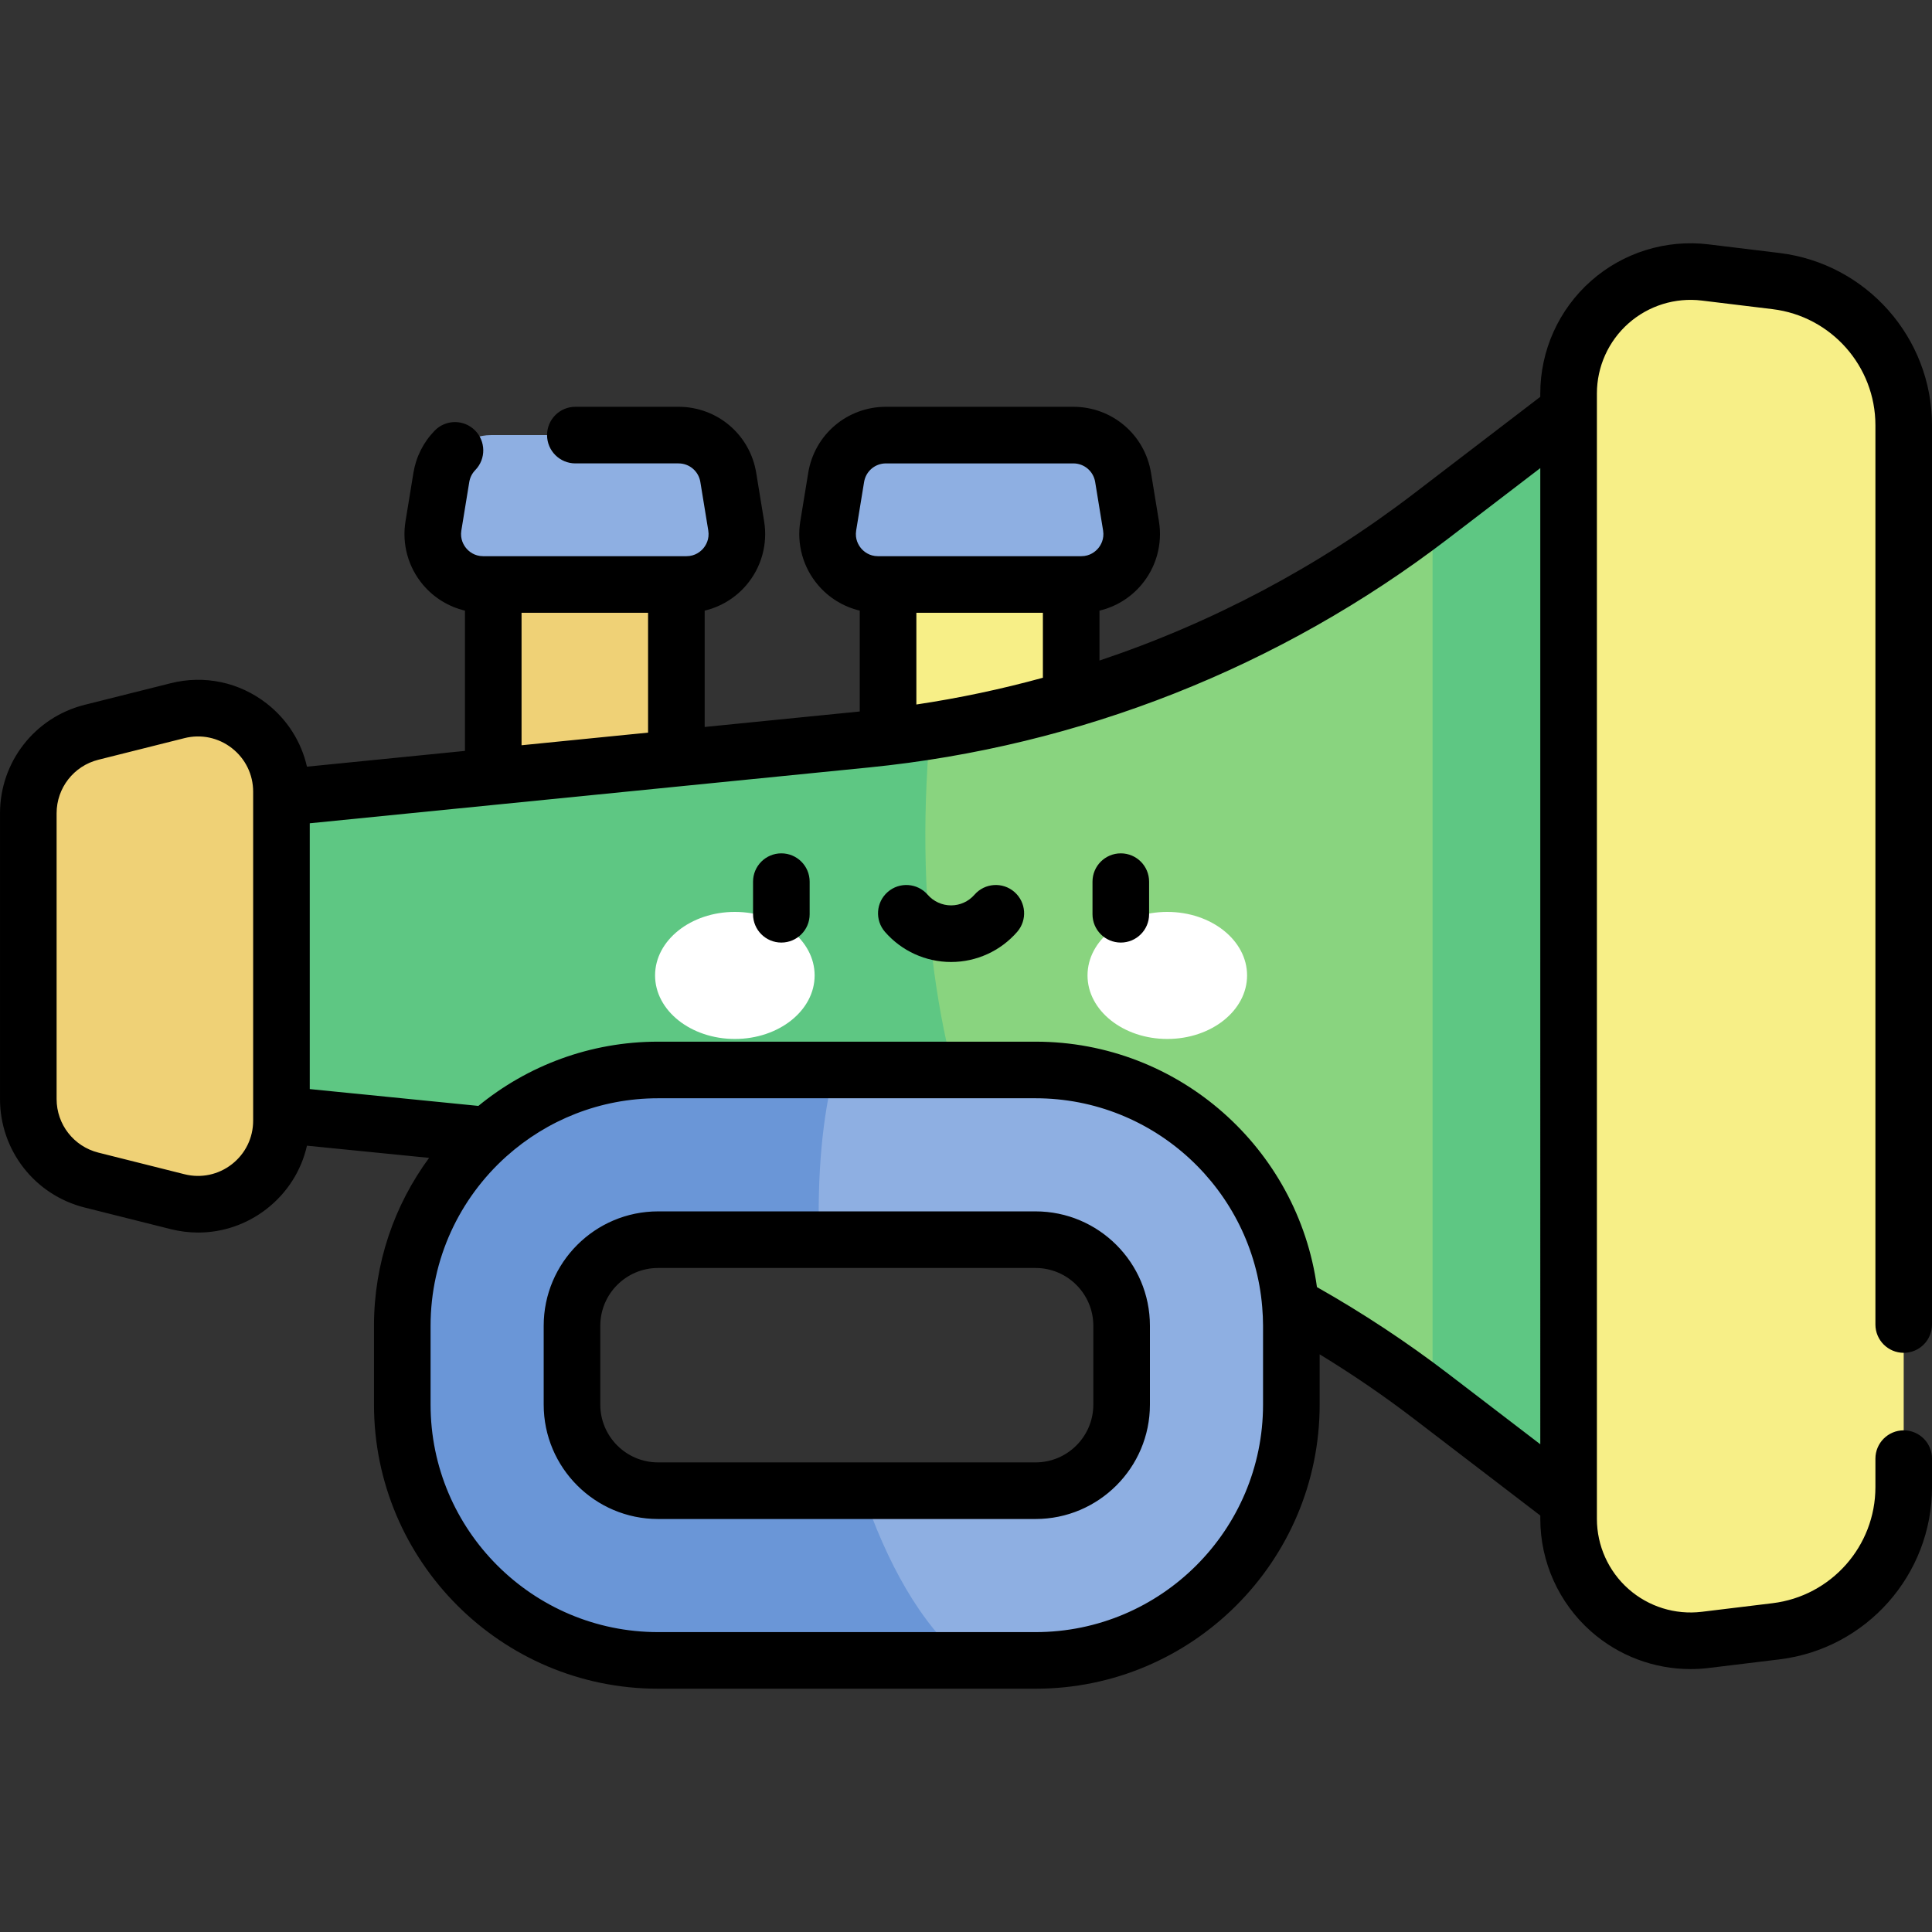 <svg id="Capa_1" enable-background="new 0 0 512 512" height="512" viewBox="0 0 512 512" width="512" xmlns="http://www.w3.org/2000/svg"><rect x="0" y="0" width="512" height="512" fill="#333333" stroke="none"/><path d="m130.717 154.899h48.529v90.976h-48.529z" fill="#efd176"/><path d="m179.804 115.306h-49.644c-6.554 0-12.142 4.749-13.199 11.217l-2.099 12.845c-1.33 8.139 4.952 15.531 13.199 15.531h53.842c8.247 0 14.529-7.391 13.199-15.531l-2.099-12.845c-1.057-6.468-6.646-11.217-13.199-11.217z" fill="#8eafe2"/><path d="m235.347 154.899h48.529v90.976h-48.529z" fill="#f7ef87"/><path d="m284.434 115.306h-49.644c-6.554 0-12.142 4.749-13.199 11.217l-2.099 12.845c-1.33 8.139 4.952 15.531 13.199 15.531h53.842c8.247 0 14.529-7.391 13.199-15.531l-2.099-12.845c-1.058-6.468-6.646-11.217-13.199-11.217z" fill="#8eafe2"/><path d="m436.337 413.73-57.104-43.707c-43.416-33.231-95.231-53.71-149.635-59.141l-175.064-17.477v-80.014l175.064-17.477c54.403-5.431 106.218-25.91 149.635-59.141l57.104-43.707z" fill="#89d47f"/><path d="m379.639 370.333 56.698 43.397v-320.663l-56.698 43.396z" fill="#5ec783"/><path d="m246.472 193.726c-5.593.887-11.219 1.624-16.874 2.189l-175.064 17.477v80.014l175.064 17.477c11.666 1.165 23.212 3.026 34.583 5.552-14.816-31.742-22.04-73.559-17.709-122.709z" fill="#5ec783"/><path d="m470.652 432.31-18.759 2.28c-19.245 2.339-36.201-12.681-36.201-32.068v-298.248c0-19.386 16.956-34.406 36.201-32.068l18.759 2.28c19.32 2.348 33.848 18.748 33.848 38.211v281.402c0 19.463-14.528 35.863-33.848 38.211z" fill="#f7ef87"/><path d="m47.063 188.338-22.818 5.729c-9.843 2.471-16.745 11.32-16.745 21.469v75.726c0 10.149 6.902 18.997 16.745 21.469l22.818 5.729c13.976 3.509 27.525-7.059 27.525-21.469v-87.183c0-14.411-13.549-24.979-27.525-21.47z" fill="#efd176"/><path d="m274.43 440.028h-100.033c-37.379 0-67.788-30.41-67.788-67.789v-20.896c0-37.379 30.41-67.789 67.788-67.789h100.033c37.379 0 67.789 30.41 67.789 67.789v20.896c0 37.378-30.409 67.789-67.789 67.789zm-100.033-111.498c-12.579 0-22.812 10.233-22.812 22.813v20.896c0 12.579 10.233 22.812 22.812 22.812h100.033c12.578 0 22.812-10.233 22.812-22.812v-20.896c0-12.579-10.234-22.813-22.812-22.813z" fill="#8eafe2"/><path d="m174.397 440.028h81.171c-11.607-9.648-20.617-25.969-27.003-44.977h-54.168c-12.579 0-22.812-10.233-22.812-22.812v-20.896c0-12.579 10.233-22.813 22.812-22.813h42.675c-.534-17.024.84-32.826 4.139-44.977h-46.814c-37.379 0-67.788 30.41-67.788 67.789v20.896c-.001 37.379 30.409 67.79 67.788 67.79z" fill="#6a96d7"/><ellipse cx="194.744" cy="258.499" fill="#fff" rx="21.143" ry="16.837"/><ellipse cx="309.346" cy="258.499" fill="#fff" rx="21.143" ry="16.837"/><path d="m504.5 358.513c4.142 0 7.5-3.358 7.5-7.5v-238.316c0-23.226-17.387-42.854-40.443-45.656l-18.759-2.279c-11.305-1.372-22.672 2.169-31.195 9.718s-13.411 18.409-13.411 29.794v.889l-33.519 25.655c-25.272 19.343-53.425 34.238-83.298 44.232v-13.225c4.275-1.018 8.157-3.364 11.062-6.782 3.973-4.675 5.684-10.829 4.695-16.884l-2.099-12.846c-1.658-10.144-10.322-17.507-20.601-17.507h-49.645c-10.279 0-18.943 7.363-20.6 17.507l-2.099 12.845c-.989 6.055.722 12.209 4.695 16.883 2.905 3.419 6.787 5.765 11.062 6.782v26.728l-41.1 4.103v-30.831c4.275-1.018 8.157-3.364 11.062-6.782 3.973-4.675 5.684-10.829 4.695-16.883l-2.099-12.845c-1.657-10.144-10.321-17.507-20.601-17.507h-27.326c-4.142 0-7.5 3.358-7.5 7.5s3.358 7.5 7.5 7.5h27.326c2.893 0 5.331 2.072 5.797 4.926l2.099 12.845c.381 2.333-.664 3.978-1.321 4.751s-2.112 2.07-4.476 2.07h-53.842c-2.364 0-3.819-1.297-4.476-2.07s-1.702-2.418-1.321-4.751l2.099-12.845c.195-1.194.743-2.282 1.584-3.146 2.888-2.969 2.823-7.717-.146-10.605-2.969-2.889-7.718-2.824-10.606.146-2.994 3.077-4.942 6.945-5.636 11.187l-2.099 12.845c-.989 6.055.722 12.209 4.695 16.883 2.905 3.419 6.787 5.765 11.062 6.782v37.173l-41.87 4.18c-1.494-6.582-5.2-12.474-10.667-16.739-7.251-5.655-16.524-7.614-25.443-5.376l-22.818 5.729c-13.198 3.316-22.417 15.135-22.417 28.745v75.726c0 13.609 9.219 25.429 22.419 28.743l22.818 5.729c2.417.607 4.861.905 7.283.905 6.514 0 12.874-2.159 18.159-6.281 5.467-4.265 9.173-10.157 10.667-16.739l32.364 3.231c-9.17 12.474-14.602 27.858-14.602 44.492v20.897c0 41.515 33.774 75.289 75.288 75.289h100.034c41.515 0 75.289-33.775 75.289-75.289v-13.328c8.627 5.262 16.988 10.969 24.955 17.067l33.519 25.655v.889c0 11.385 4.888 22.245 13.411 29.794 7.316 6.481 16.73 10.009 26.399 10.009 1.594 0 3.196-.096 4.796-.29l18.759-2.28c23.055-2.801 40.442-22.429 40.442-45.655v-7.544c0-4.142-3.358-7.5-7.5-7.5s-7.5 3.358-7.5 7.5v7.544c0 15.651-11.716 28.877-27.253 30.765l-18.759 2.28c-7.042.854-14.128-1.351-19.44-6.056-5.31-4.705-8.356-11.472-8.356-18.566v-298.249c0-7.095 3.046-13.862 8.356-18.566 5.311-4.705 12.397-6.913 19.44-6.056l18.759 2.279c15.537 1.889 27.253 15.115 27.253 30.766v238.315c0 4.143 3.358 7.501 7.5 7.501zm-437.412-61.523c0 4.541-2.054 8.747-5.634 11.54-3.581 2.793-8.16 3.761-12.565 2.655l-22.818-5.729c-6.518-1.637-11.071-7.473-11.071-14.195v-75.726c0-6.721 4.553-12.558 11.071-14.194l22.818-5.729c4.405-1.104 8.984-.138 12.565 2.654 3.581 2.793 5.634 6.999 5.634 11.54zm159.806-156.412 2.099-12.845c.466-2.854 2.904-4.926 5.796-4.926h49.645c2.893 0 5.331 2.072 5.797 4.926l2.099 12.845c.381 2.333-.664 3.978-1.321 4.751s-2.112 2.07-4.476 2.07h-53.843c-2.364 0-3.819-1.297-4.476-2.07-.656-.773-1.702-2.419-1.32-4.751zm49.482 21.821v17.213c-10.995 3.021-22.189 5.393-33.529 7.09v-24.302h33.529zm-138.159 0h33.53v31.754l-33.53 3.347zm196.502 209.84c0 33.244-27.045 60.289-60.289 60.289h-100.034c-33.243 0-60.288-27.045-60.288-60.289v-20.897c0-17.772 7.734-33.768 20.008-44.812.054-.047.109-.092.161-.14 10.666-9.529 24.724-15.337 40.119-15.337h100.034c31.566 0 57.526 24.39 60.067 55.312.003.031.004.062.007.093.13 1.613.215 3.238.215 4.883zm73.473 10.505-24.401-18.677c-10.986-8.409-22.676-16.119-34.788-22.975-5.018-36.681-36.536-65.039-74.573-65.039h-100.034c-18.054 0-34.639 6.392-47.624 17.026l-44.684-4.461v-70.44l49.384-4.93c.007-.001.014-.001.021-.002l48.506-4.842.027-.003 50.317-5.023c55.831-5.573 108.893-26.545 153.448-60.648l24.401-18.677zm-139.36-146.364c-3.122-2.722-7.86-2.397-10.582.726-1.567 1.798-3.829 2.83-6.205 2.83s-4.637-1.031-6.204-2.829c-2.721-3.124-7.46-3.449-10.582-.727-3.123 2.721-3.448 7.459-.727 10.582 4.417 5.068 10.8 7.975 17.513 7.975s13.096-2.906 17.513-7.974c2.721-3.124 2.396-7.861-.726-10.583zm28.192-10.232c-4.142 0-7.5 3.358-7.5 7.5v8.643c0 4.142 3.358 7.5 7.5 7.5s7.5-3.358 7.5-7.5v-8.643c0-4.143-3.357-7.5-7.5-7.5zm-89.958 0c-4.142 0-7.5 3.358-7.5 7.5v8.643c0 4.142 3.358 7.5 7.5 7.5s7.5-3.358 7.5-7.5v-8.643c0-4.143-3.358-7.5-7.5-7.5zm67.364 94.882h-100.034c-16.714 0-30.311 13.598-30.311 30.313v20.897c0 16.714 13.598 30.313 30.311 30.313h100.034c16.714 0 30.313-13.598 30.313-30.313v-20.897c0-16.715-13.598-30.313-30.313-30.313zm15.313 51.209c0 8.443-6.869 15.313-15.313 15.313h-100.034c-8.443 0-15.311-6.869-15.311-15.313v-20.897c0-8.443 6.869-15.313 15.311-15.313h100.034c8.443 0 15.313 6.869 15.313 15.313z"/></svg>